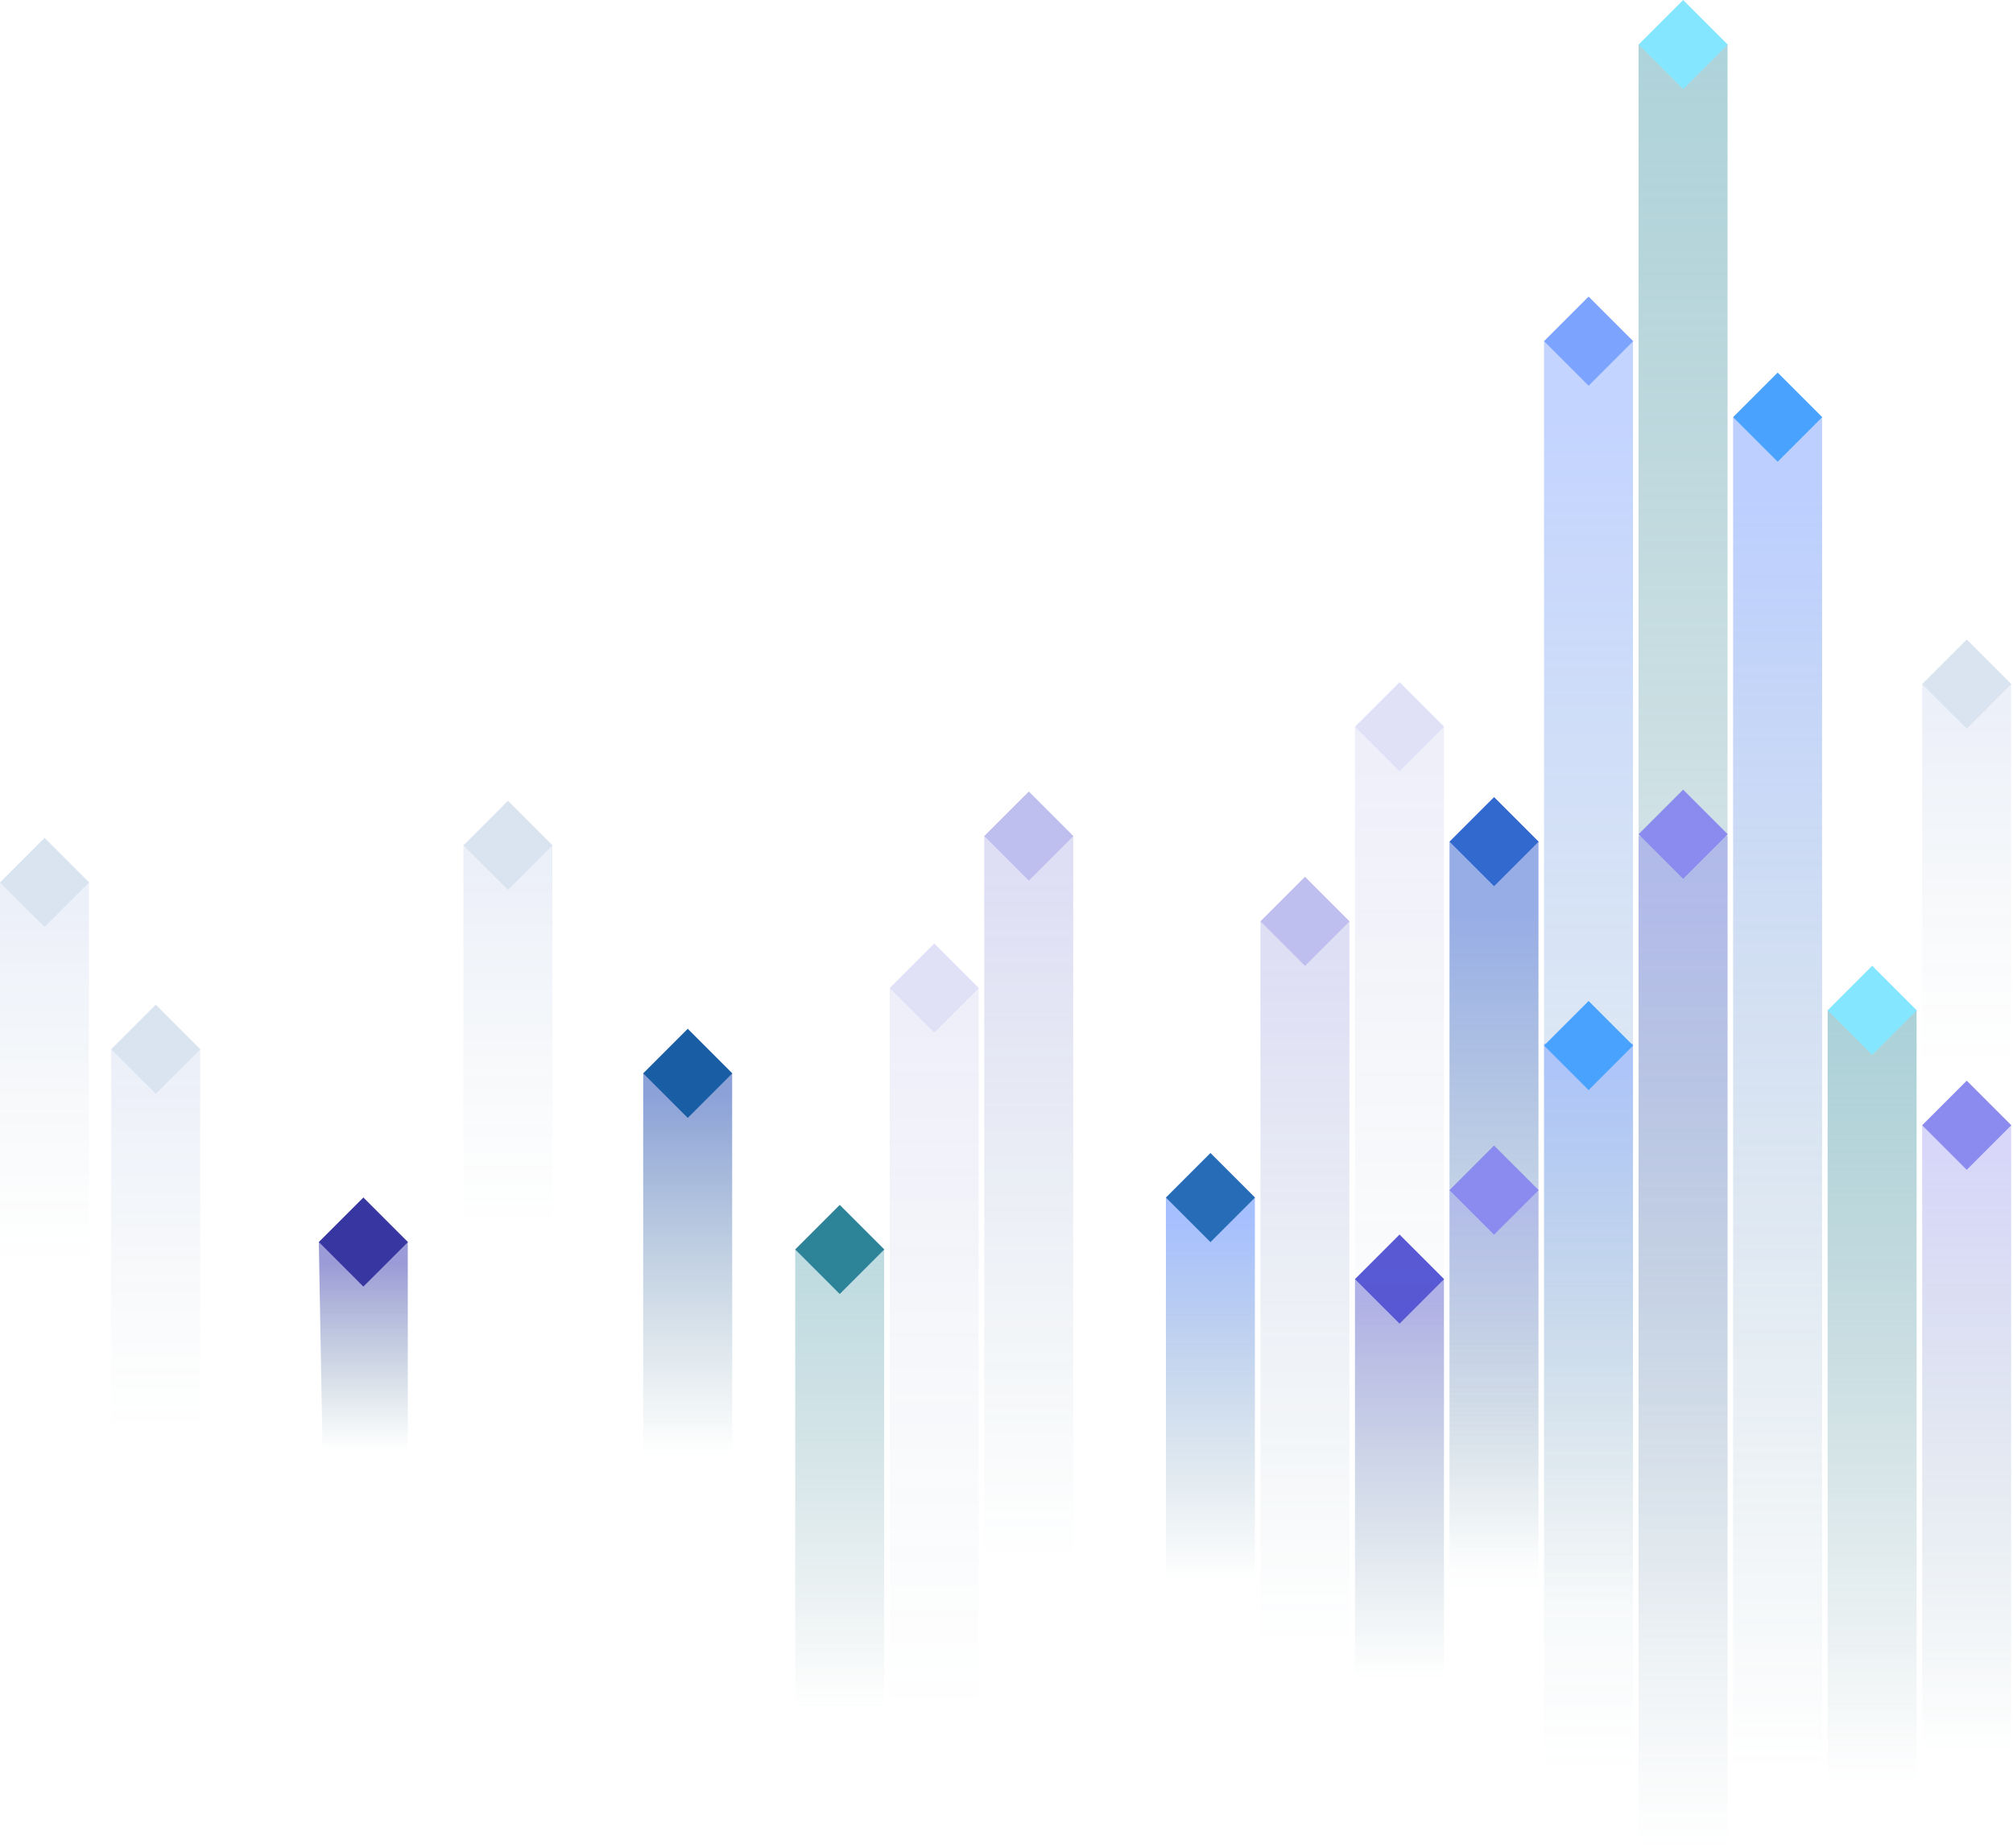 <svg width="1086" height="997" viewBox="0 0 1086 997" xmlns="http://www.w3.org/2000/svg"><title>illustration-2</title><defs><linearGradient x1="50%" y1="0%" x2="50%" y2="100%" id="a"><stop stop-color="#5FA8B5" offset="0%"/><stop stop-color="#316F7E" stop-opacity="0" offset="100%"/></linearGradient><linearGradient x1="50%" y1="5.387%" x2="50%" y2="100%" id="b"><stop stop-color="#5786FF" offset="0%"/><stop stop-color="#316F7E" stop-opacity="0" offset="100%"/></linearGradient><linearGradient x1="50%" y1="5.387%" x2="50%" y2="100%" id="c"><stop stop-color="#244DB5" offset="0%"/><stop stop-color="#316F7E" stop-opacity="0" offset="100%"/></linearGradient><linearGradient x1="50%" y1="5.387%" x2="50%" y2="100%" id="d"><stop stop-color="#8B8AED" offset="0%"/><stop stop-color="#316F7E" stop-opacity="0" offset="100%"/></linearGradient><linearGradient x1="50%" y1="5.387%" x2="50%" y2="100%" id="e"><stop stop-color="#5786FF" offset="0%"/><stop stop-color="#3A7E8E" stop-opacity="0" offset="100%"/></linearGradient><linearGradient x1="50%" y1="10.626%" x2="50%" y2="100%" id="f"><stop stop-color="#4342B3" offset="0%"/><stop stop-color="#316F7E" stop-opacity="0" offset="100%"/></linearGradient><linearGradient x1="50%" y1="5.387%" x2="50%" y2="100%" id="g"><stop stop-color="#5E5DCD" offset="0%"/><stop stop-color="#316F7E" stop-opacity="0" offset="100%"/></linearGradient><linearGradient x1="50%" y1="10.126%" x2="50%" y2="100%" id="h"><stop stop-color="#3B65CE" offset="0%"/><stop stop-color="#316F7E" stop-opacity="0" offset="100%"/></linearGradient></defs><g fill="none" fill-rule="evenodd"><path d="M-87-27h1200V997H-87z"/><path fill="url(#a)" opacity=".506" d="M0 24h48v865H0z" transform="translate(884)"/><path fill="#84E7FF" d="M908.042 0l24.041 24.042-24.041 24.042L884 24.042z"/><path fill="url(#a)" opacity=".528" d="M0 24h48v416H0z" transform="translate(986 521)"/><path fill="#84E7FF" d="M1010.042 521l24.041 24.042-24.041 24.042L986 545.042z"/><path fill="url(#a)" opacity=".413" d="M0 24h48v248H0z" transform="translate(429 650)"/><path fill="#2D8499" d="M453.042 650l24.041 24.042-24.041 24.042L429 674.042z"/><path fill="url(#b)" opacity=".398" d="M0 24h48v729H0z" transform="translate(935 201)"/><path fill="#4AA2FF" d="M959.042 201l24.041 24.042-24.041 24.042L935 225.042z"/><path fill="url(#b)" opacity=".528" d="M0 24h48v206H0z" transform="translate(629 622)"/><path fill="#266CB7" d="M653.042 622l24.041 24.042-24.041 24.042L629 646.042z"/><path fill="url(#c)" opacity=".528" d="M0 24h48v206H0z" transform="translate(347 555)"/><path fill="#195DA5" d="M371.042 555l24.041 24.042-24.041 24.042L347 579.042z"/><g opacity=".165"><path fill="url(#c)" opacity=".528" d="M0 24h48v206H0z" transform="translate(250 432)"/><path fill="#195DA5" d="M274.042 432l24.041 24.042-24.041 24.042L250 456.042z"/></g><g opacity=".165"><path fill="url(#c)" opacity=".528" d="M0 24h48v206H0z" transform="translate(60 542)"/><path fill="#195DA5" d="M84.042 542l24.041 24.042-24.041 24.042L60 566.042z"/></g><g opacity=".165"><path fill="url(#c)" opacity=".528" d="M0 24h48v206H0z" transform="translate(0 452)"/><path fill="#195DA5" d="M24.042 452l24.041 24.042-24.041 24.042L0 476.042z"/></g><g opacity=".165"><path fill="url(#c)" opacity=".528" d="M0 24h48v206H0z" transform="translate(1037 345)"/><path fill="#195DA5" d="M1061.042 345l24.041 24.042-24.041 24.042L1037 369.042z"/></g><path fill="url(#d)" opacity=".343" d="M0 24h48v338H0z" transform="translate(1037 583)"/><path fill="#8B8AEE" d="M1061.042 583l24.041 24.042-24.041 24.042L1037 607.042z"/><path fill="url(#e)" opacity=".355" d="M0 24h48v774H0z" transform="translate(833 160)"/><path fill="#7CA3FE" d="M857.042 160l24.041 24.042-24.041 24.042L833 184.042z"/><path fill="url(#b)" opacity=".355" d="M0 23h48v300H0z" transform="translate(833 540)"/><path fill="#4AA2FF" d="M857.042 540l24.041 24.042-24.041 24.042L833 564.042z"/><path fill="url(#d)" opacity=".454" d="M0 25h48v546H0z" transform="translate(884 426)"/><path fill="#8B8AEE" d="M908.042 426l24.041 24.042-24.041 24.042L884 450.042z"/><path fill="url(#f)" opacity=".528" d="M0 24h48v112H2z" transform="translate(172 646)"/><path fill="#3837A2" d="M196.042 646l24.041 24.042-24.041 24.042L172 670.042z"/><g opacity=".383"><path fill="url(#g)" opacity=".528" d="M0 24h48v390H0z" transform="translate(531 427)"/><path fill="#5958D5" d="M555.042 427l24.041 24.042-24.041 24.042L531 451.042z"/></g><g opacity=".383"><path fill="url(#g)" opacity=".528" d="M0 24h48v390H0z" transform="translate(680 473)"/><path fill="#5958D5" d="M704.042 473l24.041 24.042-24.041 24.042L680 497.042z"/></g><path fill="url(#g)" opacity=".472" d="M0 24h48v215H0z" transform="translate(731 666)"/><path fill="#5958D5" d="M755.042 666l24.041 24.042-24.041 24.042L731 690.042z"/><g opacity=".184"><path fill="url(#g)" opacity=".528" d="M0 24h48v390H0z" transform="translate(480 509)"/><path fill="#5958D5" d="M504.042 509l24.041 24.042-24.041 24.042L480 533.042z"/></g><g opacity=".184"><path fill="url(#g)" opacity=".528" d="M0 24h48v390H0z" transform="translate(731 368)"/><path fill="#5958D5" d="M755.042 368l24.041 24.042-24.041 24.042L731 392.042z"/></g><path fill="url(#h)" opacity=".528" d="M0 24h48v387H0z" transform="translate(782 430)"/><path fill="#3169CE" d="M806.042 430l24.041 24.042-24.041 24.042L782 454.042z"/><path fill="url(#d)" opacity=".306" d="M0 24h48v215H0z" transform="translate(782 618)"/><path fill="#8B8AEE" d="M806.042 618l24.041 24.042-24.041 24.042L782 642.042z"/></g></svg>